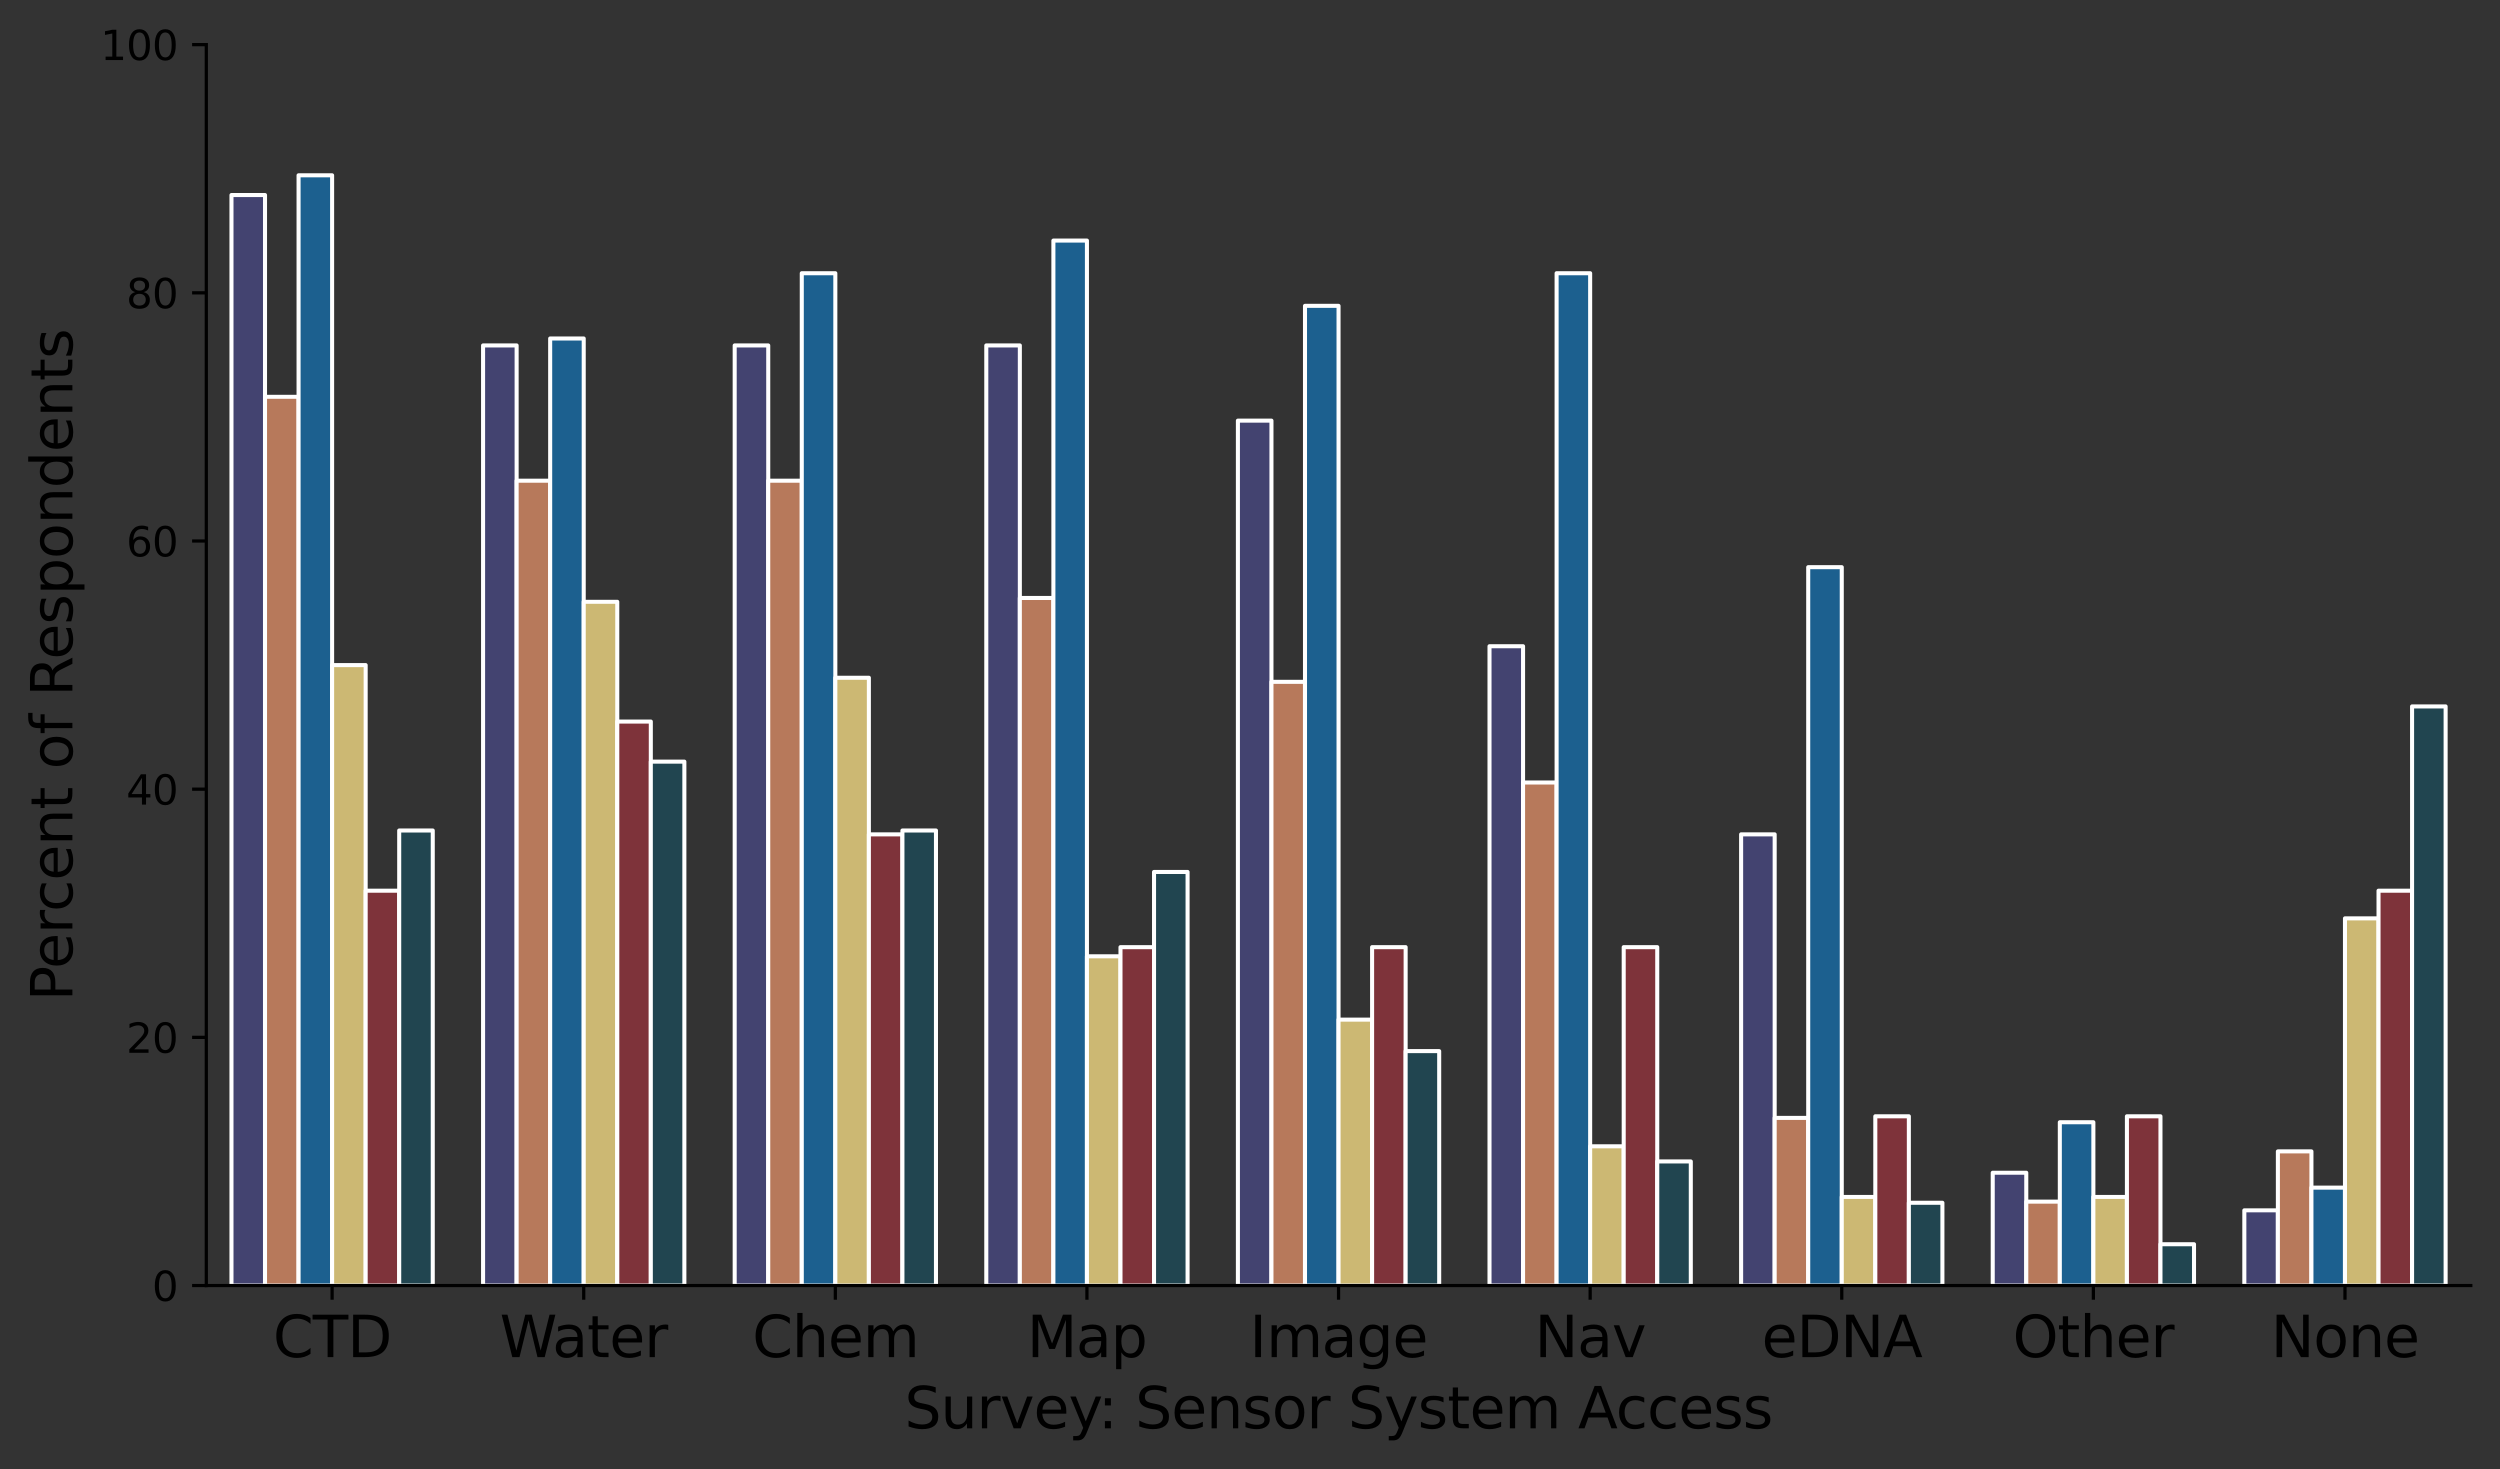 <?xml version="1.0" encoding="utf-8" standalone="no"?>
<!DOCTYPE svg PUBLIC "-//W3C//DTD SVG 1.1//EN"
  "http://www.w3.org/Graphics/SVG/1.1/DTD/svg11.dtd">
<svg xmlns:xlink="http://www.w3.org/1999/xlink" width="616.037pt" height="362.073pt" viewBox="0 0 616.037 362.073" xmlns="http://www.w3.org/2000/svg" version="1.1">
 <rect x="0" y="0" width="616.037" height="362.073" fill="#333333" stroke="none"/>
 <defs>
  <style type="text/css">*{stroke-linejoin: round; stroke-linecap: butt}</style>
 </defs>
 <g id="figure_1">
  <g id="patch_1">
   <path d="M 0 362.073 
L 616.037 362.073 
L 616.037 0 
L 0 0 
L 0 362.073 
z
" style="fill: none"/>
  </g>
  <g id="axes_1">
   <g id="patch_2">
    <path d="M 50.837 316.774 
L 608.837 316.774 
L 608.837 10.999 
L 50.837 10.999 
L 50.837 316.774 
z
" style="fill: none"/>
   </g>
   <g id="patch_3">
    <path d="M 57.037 316.774 
L 65.304 316.774 
L 65.304 48.059 
L 57.037 48.059 
z
" clip-path="url(#p0e0b5341ca)" style="fill: #434370; stroke: #ffffff; stroke-linejoin: miter"/>
   </g>
   <g id="patch_4">
    <path d="M 119.037 316.774 
L 127.304 316.774 
L 127.304 85.119 
L 119.037 85.119 
z
" clip-path="url(#p0e0b5341ca)" style="fill: #434370; stroke: #ffffff; stroke-linejoin: miter"/>
   </g>
   <g id="patch_5">
    <path d="M 181.037 316.774 
L 189.304 316.774 
L 189.304 85.119 
L 181.037 85.119 
z
" clip-path="url(#p0e0b5341ca)" style="fill: #434370; stroke: #ffffff; stroke-linejoin: miter"/>
   </g>
   <g id="patch_6">
    <path d="M 243.037 316.774 
L 251.304 316.774 
L 251.304 85.119 
L 243.037 85.119 
z
" clip-path="url(#p0e0b5341ca)" style="fill: #434370; stroke: #ffffff; stroke-linejoin: miter"/>
   </g>
   <g id="patch_7">
    <path d="M 305.037 316.774 
L 313.304 316.774 
L 313.304 103.649 
L 305.037 103.649 
z
" clip-path="url(#p0e0b5341ca)" style="fill: #434370; stroke: #ffffff; stroke-linejoin: miter"/>
   </g>
   <g id="patch_8">
    <path d="M 367.037 316.774 
L 375.304 316.774 
L 375.304 159.239 
L 367.037 159.239 
z
" clip-path="url(#p0e0b5341ca)" style="fill: #434370; stroke: #ffffff; stroke-linejoin: miter"/>
   </g>
   <g id="patch_9">
    <path d="M 429.037 316.774 
L 437.304 316.774 
L 437.304 205.594 
L 429.037 205.594 
z
" clip-path="url(#p0e0b5341ca)" style="fill: #434370; stroke: #ffffff; stroke-linejoin: miter"/>
   </g>
   <g id="patch_10">
    <path d="M 491.037 316.774 
L 499.304 316.774 
L 499.304 288.979 
L 491.037 288.979 
z
" clip-path="url(#p0e0b5341ca)" style="fill: #434370; stroke: #ffffff; stroke-linejoin: miter"/>
   </g>
   <g id="patch_11">
    <path d="M 553.037 316.774 
L 561.304 316.774 
L 561.304 298.244 
L 553.037 298.244 
z
" clip-path="url(#p0e0b5341ca)" style="fill: #434370; stroke: #ffffff; stroke-linejoin: miter"/>
   </g>
   <g id="patch_12">
    <path d="M 65.304 316.774 
L 73.57 316.774 
L 73.57 97.778 
L 65.304 97.778 
z
" clip-path="url(#p0e0b5341ca)" style="fill: #b7795b; stroke: #ffffff; stroke-linejoin: miter"/>
   </g>
   <g id="patch_13">
    <path d="M 127.304 316.774 
L 135.57 316.774 
L 135.57 118.449 
L 127.304 118.449 
z
" clip-path="url(#p0e0b5341ca)" style="fill: #b7795b; stroke: #ffffff; stroke-linejoin: miter"/>
   </g>
   <g id="patch_14">
    <path d="M 189.304 316.774 
L 197.57 316.774 
L 197.57 118.449 
L 189.304 118.449 
z
" clip-path="url(#p0e0b5341ca)" style="fill: #b7795b; stroke: #ffffff; stroke-linejoin: miter"/>
   </g>
   <g id="patch_15">
    <path d="M 251.304 316.774 
L 259.57 316.774 
L 259.57 147.344 
L 251.304 147.344 
z
" clip-path="url(#p0e0b5341ca)" style="fill: #b7795b; stroke: #ffffff; stroke-linejoin: miter"/>
   </g>
   <g id="patch_16">
    <path d="M 313.304 316.774 
L 321.57 316.774 
L 321.57 168.015 
L 313.304 168.015 
z
" clip-path="url(#p0e0b5341ca)" style="fill: #b7795b; stroke: #ffffff; stroke-linejoin: miter"/>
   </g>
   <g id="patch_17">
    <path d="M 375.304 316.774 
L 383.57 316.774 
L 383.57 192.813 
L 375.304 192.813 
z
" clip-path="url(#p0e0b5341ca)" style="fill: #b7795b; stroke: #ffffff; stroke-linejoin: miter"/>
   </g>
   <g id="patch_18">
    <path d="M 437.304 316.774 
L 445.57 316.774 
L 445.57 275.464 
L 437.304 275.464 
z
" clip-path="url(#p0e0b5341ca)" style="fill: #b7795b; stroke: #ffffff; stroke-linejoin: miter"/>
   </g>
   <g id="patch_19">
    <path d="M 499.304 316.774 
L 507.57 316.774 
L 507.57 296.104 
L 499.304 296.104 
z
" clip-path="url(#p0e0b5341ca)" style="fill: #b7795b; stroke: #ffffff; stroke-linejoin: miter"/>
   </g>
   <g id="patch_20">
    <path d="M 561.304 316.774 
L 569.57 316.774 
L 569.57 283.72 
L 561.304 283.72 
z
" clip-path="url(#p0e0b5341ca)" style="fill: #b7795b; stroke: #ffffff; stroke-linejoin: miter"/>
   </g>
   <g id="patch_21">
    <path d="M 73.57 316.774 
L 81.837 316.774 
L 81.837 43.197 
L 73.57 43.197 
z
" clip-path="url(#p0e0b5341ca)" style="fill: #1c608f; stroke: #ffffff; stroke-linejoin: miter"/>
   </g>
   <g id="patch_22">
    <path d="M 135.57 316.774 
L 143.837 316.774 
L 143.837 83.407 
L 135.57 83.407 
z
" clip-path="url(#p0e0b5341ca)" style="fill: #1c608f; stroke: #ffffff; stroke-linejoin: miter"/>
   </g>
   <g id="patch_23">
    <path d="M 197.57 316.774 
L 205.837 316.774 
L 205.837 67.323 
L 197.57 67.323 
z
" clip-path="url(#p0e0b5341ca)" style="fill: #1c608f; stroke: #ffffff; stroke-linejoin: miter"/>
   </g>
   <g id="patch_24">
    <path d="M 259.57 316.774 
L 267.837 316.774 
L 267.837 59.281 
L 259.57 59.281 
z
" clip-path="url(#p0e0b5341ca)" style="fill: #1c608f; stroke: #ffffff; stroke-linejoin: miter"/>
   </g>
   <g id="patch_25">
    <path d="M 321.57 316.774 
L 329.837 316.774 
L 329.837 75.365 
L 321.57 75.365 
z
" clip-path="url(#p0e0b5341ca)" style="fill: #1c608f; stroke: #ffffff; stroke-linejoin: miter"/>
   </g>
   <g id="patch_26">
    <path d="M 383.57 316.774 
L 391.837 316.774 
L 391.837 67.323 
L 383.57 67.323 
z
" clip-path="url(#p0e0b5341ca)" style="fill: #1c608f; stroke: #ffffff; stroke-linejoin: miter"/>
   </g>
   <g id="patch_27">
    <path d="M 445.57 316.774 
L 453.837 316.774 
L 453.837 139.761 
L 445.57 139.761 
z
" clip-path="url(#p0e0b5341ca)" style="fill: #1c608f; stroke: #ffffff; stroke-linejoin: miter"/>
   </g>
   <g id="patch_28">
    <path d="M 507.57 316.774 
L 515.837 316.774 
L 515.837 276.534 
L 507.57 276.534 
z
" clip-path="url(#p0e0b5341ca)" style="fill: #1c608f; stroke: #ffffff; stroke-linejoin: miter"/>
   </g>
   <g id="patch_29">
    <path d="M 569.57 316.774 
L 577.837 316.774 
L 577.837 292.649 
L 569.57 292.649 
z
" clip-path="url(#p0e0b5341ca)" style="fill: #1c608f; stroke: #ffffff; stroke-linejoin: miter"/>
   </g>
   <g id="patch_30">
    <path d="M 81.837 316.774 
L 90.104 316.774 
L 90.104 163.887 
L 81.837 163.887 
z
" clip-path="url(#p0e0b5341ca)" style="fill: #ccb873; stroke: #ffffff; stroke-linejoin: miter"/>
   </g>
   <g id="patch_31">
    <path d="M 143.837 316.774 
L 152.104 316.774 
L 152.104 148.292 
L 143.837 148.292 
z
" clip-path="url(#p0e0b5341ca)" style="fill: #ccb873; stroke: #ffffff; stroke-linejoin: miter"/>
   </g>
   <g id="patch_32">
    <path d="M 205.837 316.774 
L 214.104 316.774 
L 214.104 167.006 
L 205.837 167.006 
z
" clip-path="url(#p0e0b5341ca)" style="fill: #ccb873; stroke: #ffffff; stroke-linejoin: miter"/>
   </g>
   <g id="patch_33">
    <path d="M 267.837 316.774 
L 276.104 316.774 
L 276.104 235.652 
L 267.837 235.652 
z
" clip-path="url(#p0e0b5341ca)" style="fill: #ccb873; stroke: #ffffff; stroke-linejoin: miter"/>
   </g>
   <g id="patch_34">
    <path d="M 329.837 316.774 
L 338.104 316.774 
L 338.104 251.247 
L 329.837 251.247 
z
" clip-path="url(#p0e0b5341ca)" style="fill: #ccb873; stroke: #ffffff; stroke-linejoin: miter"/>
   </g>
   <g id="patch_35">
    <path d="M 391.837 316.774 
L 400.104 316.774 
L 400.104 282.466 
L 391.837 282.466 
z
" clip-path="url(#p0e0b5341ca)" style="fill: #ccb873; stroke: #ffffff; stroke-linejoin: miter"/>
   </g>
   <g id="patch_36">
    <path d="M 453.837 316.774 
L 462.104 316.774 
L 462.104 294.942 
L 453.837 294.942 
z
" clip-path="url(#p0e0b5341ca)" style="fill: #ccb873; stroke: #ffffff; stroke-linejoin: miter"/>
   </g>
   <g id="patch_37">
    <path d="M 515.837 316.774 
L 524.104 316.774 
L 524.104 294.942 
L 515.837 294.942 
z
" clip-path="url(#p0e0b5341ca)" style="fill: #ccb873; stroke: #ffffff; stroke-linejoin: miter"/>
   </g>
   <g id="patch_38">
    <path d="M 577.837 316.774 
L 586.104 316.774 
L 586.104 226.295 
L 577.837 226.295 
z
" clip-path="url(#p0e0b5341ca)" style="fill: #ccb873; stroke: #ffffff; stroke-linejoin: miter"/>
   </g>
   <g id="patch_39">
    <path d="M 90.104 316.774 
L 98.37 316.774 
L 98.37 219.477 
L 90.104 219.477 
z
" clip-path="url(#p0e0b5341ca)" style="fill: #7e333a; stroke: #ffffff; stroke-linejoin: miter"/>
   </g>
   <g id="patch_40">
    <path d="M 152.104 316.774 
L 160.37 316.774 
L 160.37 177.799 
L 152.104 177.799 
z
" clip-path="url(#p0e0b5341ca)" style="fill: #7e333a; stroke: #ffffff; stroke-linejoin: miter"/>
   </g>
   <g id="patch_41">
    <path d="M 214.104 316.774 
L 222.37 316.774 
L 222.37 205.594 
L 214.104 205.594 
z
" clip-path="url(#p0e0b5341ca)" style="fill: #7e333a; stroke: #ffffff; stroke-linejoin: miter"/>
   </g>
   <g id="patch_42">
    <path d="M 276.104 316.774 
L 284.37 316.774 
L 284.37 233.389 
L 276.104 233.389 
z
" clip-path="url(#p0e0b5341ca)" style="fill: #7e333a; stroke: #ffffff; stroke-linejoin: miter"/>
   </g>
   <g id="patch_43">
    <path d="M 338.104 316.774 
L 346.37 316.774 
L 346.37 233.389 
L 338.104 233.389 
z
" clip-path="url(#p0e0b5341ca)" style="fill: #7e333a; stroke: #ffffff; stroke-linejoin: miter"/>
   </g>
   <g id="patch_44">
    <path d="M 400.104 316.774 
L 408.37 316.774 
L 408.37 233.389 
L 400.104 233.389 
z
" clip-path="url(#p0e0b5341ca)" style="fill: #7e333a; stroke: #ffffff; stroke-linejoin: miter"/>
   </g>
   <g id="patch_45">
    <path d="M 462.104 316.774 
L 470.37 316.774 
L 470.37 275.067 
L 462.104 275.067 
z
" clip-path="url(#p0e0b5341ca)" style="fill: #7e333a; stroke: #ffffff; stroke-linejoin: miter"/>
   </g>
   <g id="patch_46">
    <path d="M 524.104 316.774 
L 532.37 316.774 
L 532.37 275.067 
L 524.104 275.067 
z
" clip-path="url(#p0e0b5341ca)" style="fill: #7e333a; stroke: #ffffff; stroke-linejoin: miter"/>
   </g>
   <g id="patch_47">
    <path d="M 586.104 316.774 
L 594.37 316.774 
L 594.37 219.477 
L 586.104 219.477 
z
" clip-path="url(#p0e0b5341ca)" style="fill: #7e333a; stroke: #ffffff; stroke-linejoin: miter"/>
   </g>
   <g id="patch_48">
    <path d="M 98.37 316.774 
L 106.637 316.774 
L 106.637 204.647 
L 98.37 204.647 
z
" clip-path="url(#p0e0b5341ca)" style="fill: #214550; stroke: #ffffff; stroke-linejoin: miter"/>
   </g>
   <g id="patch_49">
    <path d="M 160.37 316.774 
L 168.637 316.774 
L 168.637 187.676 
L 160.37 187.676 
z
" clip-path="url(#p0e0b5341ca)" style="fill: #214550; stroke: #ffffff; stroke-linejoin: miter"/>
   </g>
   <g id="patch_50">
    <path d="M 222.37 316.774 
L 230.637 316.774 
L 230.637 204.647 
L 222.37 204.647 
z
" clip-path="url(#p0e0b5341ca)" style="fill: #214550; stroke: #ffffff; stroke-linejoin: miter"/>
   </g>
   <g id="patch_51">
    <path d="M 284.37 316.774 
L 292.637 316.774 
L 292.637 214.859 
L 284.37 214.859 
z
" clip-path="url(#p0e0b5341ca)" style="fill: #214550; stroke: #ffffff; stroke-linejoin: miter"/>
   </g>
   <g id="patch_52">
    <path d="M 346.37 316.774 
L 354.637 316.774 
L 354.637 259.013 
L 346.37 259.013 
z
" clip-path="url(#p0e0b5341ca)" style="fill: #214550; stroke: #ffffff; stroke-linejoin: miter"/>
   </g>
   <g id="patch_53">
    <path d="M 408.37 316.774 
L 416.637 316.774 
L 416.637 286.197 
L 408.37 286.197 
z
" clip-path="url(#p0e0b5341ca)" style="fill: #214550; stroke: #ffffff; stroke-linejoin: miter"/>
   </g>
   <g id="patch_54">
    <path d="M 470.37 316.774 
L 478.637 316.774 
L 478.637 296.379 
L 470.37 296.379 
z
" clip-path="url(#p0e0b5341ca)" style="fill: #214550; stroke: #ffffff; stroke-linejoin: miter"/>
   </g>
   <g id="patch_55">
    <path d="M 532.37 316.774 
L 540.637 316.774 
L 540.637 306.592 
L 532.37 306.592 
z
" clip-path="url(#p0e0b5341ca)" style="fill: #214550; stroke: #ffffff; stroke-linejoin: miter"/>
   </g>
   <g id="patch_56">
    <path d="M 594.37 316.774 
L 602.637 316.774 
L 602.637 174.069 
L 594.37 174.069 
z
" clip-path="url(#p0e0b5341ca)" style="fill: #214550; stroke: #ffffff; stroke-linejoin: miter"/>
   </g>
   <g id="matplotlib.axis_1">
    <g id="xtick_1">
     <g id="line2d_1">
      <defs>
       <path id="m9e06e0d2c4" d="M 0 0 
L 0 3.5 
" style="stroke: #000000; stroke-width: 0.8"/>
      </defs>
      <g>
       <use xlink:href="#m9e06e0d2c4" x="81.837" y="316.774" style="stroke: #000000; stroke-width: 0.8"/>
      </g>
     </g>
     <g id="text_1">
      <!-- CTD -->
      <g transform="translate(67.283 334.412)scale(0.14 -0.14)">
       <defs>
        <path id="DejaVuSans-43" d="M 4122 4306 
L 4122 3641 
Q 3803 3938 3442 4084 
Q 3081 4231 2675 4231 
Q 1875 4231 1450 3742 
Q 1025 3253 1025 2328 
Q 1025 1406 1450 917 
Q 1875 428 2675 428 
Q 3081 428 3442 575 
Q 3803 722 4122 1019 
L 4122 359 
Q 3791 134 3420 21 
Q 3050 -91 2638 -91 
Q 1578 -91 968 557 
Q 359 1206 359 2328 
Q 359 3453 968 4101 
Q 1578 4750 2638 4750 
Q 3056 4750 3426 4639 
Q 3797 4528 4122 4306 
z
" transform="scale(0.016)"/>
        <path id="DejaVuSans-54" d="M -19 4666 
L 3928 4666 
L 3928 4134 
L 2272 4134 
L 2272 0 
L 1638 0 
L 1638 4134 
L -19 4134 
L -19 4666 
z
" transform="scale(0.016)"/>
        <path id="DejaVuSans-44" d="M 1259 4147 
L 1259 519 
L 2022 519 
Q 2988 519 3436 956 
Q 3884 1394 3884 2338 
Q 3884 3275 3436 3711 
Q 2988 4147 2022 4147 
L 1259 4147 
z
M 628 4666 
L 1925 4666 
Q 3281 4666 3915 4102 
Q 4550 3538 4550 2338 
Q 4550 1131 3912 565 
Q 3275 0 1925 0 
L 628 0 
L 628 4666 
z
" transform="scale(0.016)"/>
       </defs>
       <use xlink:href="#DejaVuSans-43"/>
       <use xlink:href="#DejaVuSans-54" x="69.824"/>
       <use xlink:href="#DejaVuSans-44" x="130.908"/>
      </g>
     </g>
    </g>
    <g id="xtick_2">
     <g id="line2d_2">
      <g>
       <use xlink:href="#m9e06e0d2c4" x="143.837" y="316.774" style="stroke: #000000; stroke-width: 0.8"/>
      </g>
     </g>
     <g id="text_2">
      <!-- Water -->
      <g transform="translate(123.143 334.412)scale(0.14 -0.14)">
       <defs>
        <path id="DejaVuSans-57" d="M 213 4666 
L 850 4666 
L 1831 722 
L 2809 4666 
L 3519 4666 
L 4500 722 
L 5478 4666 
L 6119 4666 
L 4947 0 
L 4153 0 
L 3169 4050 
L 2175 0 
L 1381 0 
L 213 4666 
z
" transform="scale(0.016)"/>
        <path id="DejaVuSans-61" d="M 2194 1759 
Q 1497 1759 1228 1600 
Q 959 1441 959 1056 
Q 959 750 1161 570 
Q 1363 391 1709 391 
Q 2188 391 2477 730 
Q 2766 1069 2766 1631 
L 2766 1759 
L 2194 1759 
z
M 3341 1997 
L 3341 0 
L 2766 0 
L 2766 531 
Q 2569 213 2275 61 
Q 1981 -91 1556 -91 
Q 1019 -91 701 211 
Q 384 513 384 1019 
Q 384 1609 779 1909 
Q 1175 2209 1959 2209 
L 2766 2209 
L 2766 2266 
Q 2766 2663 2505 2880 
Q 2244 3097 1772 3097 
Q 1472 3097 1187 3025 
Q 903 2953 641 2809 
L 641 3341 
Q 956 3463 1253 3523 
Q 1550 3584 1831 3584 
Q 2591 3584 2966 3190 
Q 3341 2797 3341 1997 
z
" transform="scale(0.016)"/>
        <path id="DejaVuSans-74" d="M 1172 4494 
L 1172 3500 
L 2356 3500 
L 2356 3053 
L 1172 3053 
L 1172 1153 
Q 1172 725 1289 603 
Q 1406 481 1766 481 
L 2356 481 
L 2356 0 
L 1766 0 
Q 1100 0 847 248 
Q 594 497 594 1153 
L 594 3053 
L 172 3053 
L 172 3500 
L 594 3500 
L 594 4494 
L 1172 4494 
z
" transform="scale(0.016)"/>
        <path id="DejaVuSans-65" d="M 3597 1894 
L 3597 1613 
L 953 1613 
Q 991 1019 1311 708 
Q 1631 397 2203 397 
Q 2534 397 2845 478 
Q 3156 559 3463 722 
L 3463 178 
Q 3153 47 2828 -22 
Q 2503 -91 2169 -91 
Q 1331 -91 842 396 
Q 353 884 353 1716 
Q 353 2575 817 3079 
Q 1281 3584 2069 3584 
Q 2775 3584 3186 3129 
Q 3597 2675 3597 1894 
z
M 3022 2063 
Q 3016 2534 2758 2815 
Q 2500 3097 2075 3097 
Q 1594 3097 1305 2825 
Q 1016 2553 972 2059 
L 3022 2063 
z
" transform="scale(0.016)"/>
        <path id="DejaVuSans-72" d="M 2631 2963 
Q 2534 3019 2420 3045 
Q 2306 3072 2169 3072 
Q 1681 3072 1420 2755 
Q 1159 2438 1159 1844 
L 1159 0 
L 581 0 
L 581 3500 
L 1159 3500 
L 1159 2956 
Q 1341 3275 1631 3429 
Q 1922 3584 2338 3584 
Q 2397 3584 2469 3576 
Q 2541 3569 2628 3553 
L 2631 2963 
z
" transform="scale(0.016)"/>
       </defs>
       <use xlink:href="#DejaVuSans-57"/>
       <use xlink:href="#DejaVuSans-61" x="92.502"/>
       <use xlink:href="#DejaVuSans-74" x="153.781"/>
       <use xlink:href="#DejaVuSans-65" x="192.99"/>
       <use xlink:href="#DejaVuSans-72" x="254.514"/>
      </g>
     </g>
    </g>
    <g id="xtick_3">
     <g id="line2d_3">
      <g>
       <use xlink:href="#m9e06e0d2c4" x="205.837" y="316.774" style="stroke: #000000; stroke-width: 0.8"/>
      </g>
     </g>
     <g id="text_3">
      <!-- Chem -->
      <g transform="translate(185.387 334.412)scale(0.14 -0.14)">
       <defs>
        <path id="DejaVuSans-68" d="M 3513 2113 
L 3513 0 
L 2938 0 
L 2938 2094 
Q 2938 2591 2744 2837 
Q 2550 3084 2163 3084 
Q 1697 3084 1428 2787 
Q 1159 2491 1159 1978 
L 1159 0 
L 581 0 
L 581 4863 
L 1159 4863 
L 1159 2956 
Q 1366 3272 1645 3428 
Q 1925 3584 2291 3584 
Q 2894 3584 3203 3211 
Q 3513 2838 3513 2113 
z
" transform="scale(0.016)"/>
        <path id="DejaVuSans-6d" d="M 3328 2828 
Q 3544 3216 3844 3400 
Q 4144 3584 4550 3584 
Q 5097 3584 5394 3201 
Q 5691 2819 5691 2113 
L 5691 0 
L 5113 0 
L 5113 2094 
Q 5113 2597 4934 2840 
Q 4756 3084 4391 3084 
Q 3944 3084 3684 2787 
Q 3425 2491 3425 1978 
L 3425 0 
L 2847 0 
L 2847 2094 
Q 2847 2600 2669 2842 
Q 2491 3084 2119 3084 
Q 1678 3084 1418 2786 
Q 1159 2488 1159 1978 
L 1159 0 
L 581 0 
L 581 3500 
L 1159 3500 
L 1159 2956 
Q 1356 3278 1631 3431 
Q 1906 3584 2284 3584 
Q 2666 3584 2933 3390 
Q 3200 3197 3328 2828 
z
" transform="scale(0.016)"/>
       </defs>
       <use xlink:href="#DejaVuSans-43"/>
       <use xlink:href="#DejaVuSans-68" x="69.824"/>
       <use xlink:href="#DejaVuSans-65" x="133.203"/>
       <use xlink:href="#DejaVuSans-6d" x="194.727"/>
      </g>
     </g>
    </g>
    <g id="xtick_4">
     <g id="line2d_4">
      <g>
       <use xlink:href="#m9e06e0d2c4" x="267.837" y="316.774" style="stroke: #000000; stroke-width: 0.8"/>
      </g>
     </g>
     <g id="text_4">
      <!-- Map -->
      <g transform="translate(253.064 334.412)scale(0.14 -0.14)">
       <defs>
        <path id="DejaVuSans-4d" d="M 628 4666 
L 1569 4666 
L 2759 1491 
L 3956 4666 
L 4897 4666 
L 4897 0 
L 4281 0 
L 4281 4097 
L 3078 897 
L 2444 897 
L 1241 4097 
L 1241 0 
L 628 0 
L 628 4666 
z
" transform="scale(0.016)"/>
        <path id="DejaVuSans-70" d="M 1159 525 
L 1159 -1331 
L 581 -1331 
L 581 3500 
L 1159 3500 
L 1159 2969 
Q 1341 3281 1617 3432 
Q 1894 3584 2278 3584 
Q 2916 3584 3314 3078 
Q 3713 2572 3713 1747 
Q 3713 922 3314 415 
Q 2916 -91 2278 -91 
Q 1894 -91 1617 61 
Q 1341 213 1159 525 
z
M 3116 1747 
Q 3116 2381 2855 2742 
Q 2594 3103 2138 3103 
Q 1681 3103 1420 2742 
Q 1159 2381 1159 1747 
Q 1159 1113 1420 752 
Q 1681 391 2138 391 
Q 2594 391 2855 752 
Q 3116 1113 3116 1747 
z
" transform="scale(0.016)"/>
       </defs>
       <use xlink:href="#DejaVuSans-4d"/>
       <use xlink:href="#DejaVuSans-61" x="86.279"/>
       <use xlink:href="#DejaVuSans-70" x="147.559"/>
      </g>
     </g>
    </g>
    <g id="xtick_5">
     <g id="line2d_5">
      <g>
       <use xlink:href="#m9e06e0d2c4" x="329.837" y="316.774" style="stroke: #000000; stroke-width: 0.8"/>
      </g>
     </g>
     <g id="text_5">
      <!-- Image -->
      <g transform="translate(307.913 334.412)scale(0.14 -0.14)">
       <defs>
        <path id="DejaVuSans-49" d="M 628 4666 
L 1259 4666 
L 1259 0 
L 628 0 
L 628 4666 
z
" transform="scale(0.016)"/>
        <path id="DejaVuSans-67" d="M 2906 1791 
Q 2906 2416 2648 2759 
Q 2391 3103 1925 3103 
Q 1463 3103 1205 2759 
Q 947 2416 947 1791 
Q 947 1169 1205 825 
Q 1463 481 1925 481 
Q 2391 481 2648 825 
Q 2906 1169 2906 1791 
z
M 3481 434 
Q 3481 -459 3084 -895 
Q 2688 -1331 1869 -1331 
Q 1566 -1331 1297 -1286 
Q 1028 -1241 775 -1147 
L 775 -588 
Q 1028 -725 1275 -790 
Q 1522 -856 1778 -856 
Q 2344 -856 2625 -561 
Q 2906 -266 2906 331 
L 2906 616 
Q 2728 306 2450 153 
Q 2172 0 1784 0 
Q 1141 0 747 490 
Q 353 981 353 1791 
Q 353 2603 747 3093 
Q 1141 3584 1784 3584 
Q 2172 3584 2450 3431 
Q 2728 3278 2906 2969 
L 2906 3500 
L 3481 3500 
L 3481 434 
z
" transform="scale(0.016)"/>
       </defs>
       <use xlink:href="#DejaVuSans-49"/>
       <use xlink:href="#DejaVuSans-6d" x="29.492"/>
       <use xlink:href="#DejaVuSans-61" x="126.904"/>
       <use xlink:href="#DejaVuSans-67" x="188.184"/>
       <use xlink:href="#DejaVuSans-65" x="251.66"/>
      </g>
     </g>
    </g>
    <g id="xtick_6">
     <g id="line2d_6">
      <g>
       <use xlink:href="#m9e06e0d2c4" x="391.837" y="316.774" style="stroke: #000000; stroke-width: 0.8"/>
      </g>
     </g>
     <g id="text_6">
      <!-- Nav -->
      <g transform="translate(378.167 334.412)scale(0.14 -0.14)">
       <defs>
        <path id="DejaVuSans-4e" d="M 628 4666 
L 1478 4666 
L 3547 763 
L 3547 4666 
L 4159 4666 
L 4159 0 
L 3309 0 
L 1241 3903 
L 1241 0 
L 628 0 
L 628 4666 
z
" transform="scale(0.016)"/>
        <path id="DejaVuSans-76" d="M 191 3500 
L 800 3500 
L 1894 563 
L 2988 3500 
L 3597 3500 
L 2284 0 
L 1503 0 
L 191 3500 
z
" transform="scale(0.016)"/>
       </defs>
       <use xlink:href="#DejaVuSans-4e"/>
       <use xlink:href="#DejaVuSans-61" x="74.805"/>
       <use xlink:href="#DejaVuSans-76" x="136.084"/>
      </g>
     </g>
    </g>
    <g id="xtick_7">
     <g id="line2d_7">
      <g>
       <use xlink:href="#m9e06e0d2c4" x="453.837" y="316.774" style="stroke: #000000; stroke-width: 0.8"/>
      </g>
     </g>
     <g id="text_7">
      <!-- eDNA -->
      <g transform="translate(434.114 334.412)scale(0.14 -0.14)">
       <defs>
        <path id="DejaVuSans-41" d="M 2188 4044 
L 1331 1722 
L 3047 1722 
L 2188 4044 
z
M 1831 4666 
L 2547 4666 
L 4325 0 
L 3669 0 
L 3244 1197 
L 1141 1197 
L 716 0 
L 50 0 
L 1831 4666 
z
" transform="scale(0.016)"/>
       </defs>
       <use xlink:href="#DejaVuSans-65"/>
       <use xlink:href="#DejaVuSans-44" x="61.523"/>
       <use xlink:href="#DejaVuSans-4e" x="138.525"/>
       <use xlink:href="#DejaVuSans-41" x="213.33"/>
      </g>
     </g>
    </g>
    <g id="xtick_8">
     <g id="line2d_8">
      <g>
       <use xlink:href="#m9e06e0d2c4" x="515.837" y="316.774" style="stroke: #000000; stroke-width: 0.8"/>
      </g>
     </g>
     <g id="text_8">
      <!-- Other -->
      <g transform="translate(495.961 334.412)scale(0.14 -0.14)">
       <defs>
        <path id="DejaVuSans-4f" d="M 2522 4238 
Q 1834 4238 1429 3725 
Q 1025 3213 1025 2328 
Q 1025 1447 1429 934 
Q 1834 422 2522 422 
Q 3209 422 3611 934 
Q 4013 1447 4013 2328 
Q 4013 3213 3611 3725 
Q 3209 4238 2522 4238 
z
M 2522 4750 
Q 3503 4750 4090 4092 
Q 4678 3434 4678 2328 
Q 4678 1225 4090 567 
Q 3503 -91 2522 -91 
Q 1538 -91 948 565 
Q 359 1222 359 2328 
Q 359 3434 948 4092 
Q 1538 4750 2522 4750 
z
" transform="scale(0.016)"/>
       </defs>
       <use xlink:href="#DejaVuSans-4f"/>
       <use xlink:href="#DejaVuSans-74" x="78.711"/>
       <use xlink:href="#DejaVuSans-68" x="117.92"/>
       <use xlink:href="#DejaVuSans-65" x="181.299"/>
       <use xlink:href="#DejaVuSans-72" x="242.822"/>
      </g>
     </g>
    </g>
    <g id="xtick_9">
     <g id="line2d_9">
      <g>
       <use xlink:href="#m9e06e0d2c4" x="577.837" y="316.774" style="stroke: #000000; stroke-width: 0.8"/>
      </g>
     </g>
     <g id="text_9">
      <!-- None -->
      <g transform="translate(559.573 334.412)scale(0.14 -0.14)">
       <defs>
        <path id="DejaVuSans-6f" d="M 1959 3097 
Q 1497 3097 1228 2736 
Q 959 2375 959 1747 
Q 959 1119 1226 758 
Q 1494 397 1959 397 
Q 2419 397 2687 759 
Q 2956 1122 2956 1747 
Q 2956 2369 2687 2733 
Q 2419 3097 1959 3097 
z
M 1959 3584 
Q 2709 3584 3137 3096 
Q 3566 2609 3566 1747 
Q 3566 888 3137 398 
Q 2709 -91 1959 -91 
Q 1206 -91 779 398 
Q 353 888 353 1747 
Q 353 2609 779 3096 
Q 1206 3584 1959 3584 
z
" transform="scale(0.016)"/>
        <path id="DejaVuSans-6e" d="M 3513 2113 
L 3513 0 
L 2938 0 
L 2938 2094 
Q 2938 2591 2744 2837 
Q 2550 3084 2163 3084 
Q 1697 3084 1428 2787 
Q 1159 2491 1159 1978 
L 1159 0 
L 581 0 
L 581 3500 
L 1159 3500 
L 1159 2956 
Q 1366 3272 1645 3428 
Q 1925 3584 2291 3584 
Q 2894 3584 3203 3211 
Q 3513 2838 3513 2113 
z
" transform="scale(0.016)"/>
       </defs>
       <use xlink:href="#DejaVuSans-4e"/>
       <use xlink:href="#DejaVuSans-6f" x="74.805"/>
       <use xlink:href="#DejaVuSans-6e" x="135.986"/>
       <use xlink:href="#DejaVuSans-65" x="199.365"/>
      </g>
     </g>
    </g>
    <g id="text_10">
     <!-- Survey: Sensor System Access -->
     <g transform="translate(222.899 351.961)scale(0.14 -0.14)">
      <defs>
       <path id="DejaVuSans-53" d="M 3425 4513 
L 3425 3897 
Q 3066 4069 2747 4153 
Q 2428 4238 2131 4238 
Q 1616 4238 1336 4038 
Q 1056 3838 1056 3469 
Q 1056 3159 1242 3001 
Q 1428 2844 1947 2747 
L 2328 2669 
Q 3034 2534 3370 2195 
Q 3706 1856 3706 1288 
Q 3706 609 3251 259 
Q 2797 -91 1919 -91 
Q 1588 -91 1214 -16 
Q 841 59 441 206 
L 441 856 
Q 825 641 1194 531 
Q 1563 422 1919 422 
Q 2459 422 2753 634 
Q 3047 847 3047 1241 
Q 3047 1584 2836 1778 
Q 2625 1972 2144 2069 
L 1759 2144 
Q 1053 2284 737 2584 
Q 422 2884 422 3419 
Q 422 4038 858 4394 
Q 1294 4750 2059 4750 
Q 2388 4750 2728 4690 
Q 3069 4631 3425 4513 
z
" transform="scale(0.016)"/>
       <path id="DejaVuSans-75" d="M 544 1381 
L 544 3500 
L 1119 3500 
L 1119 1403 
Q 1119 906 1312 657 
Q 1506 409 1894 409 
Q 2359 409 2629 706 
Q 2900 1003 2900 1516 
L 2900 3500 
L 3475 3500 
L 3475 0 
L 2900 0 
L 2900 538 
Q 2691 219 2414 64 
Q 2138 -91 1772 -91 
Q 1169 -91 856 284 
Q 544 659 544 1381 
z
M 1991 3584 
L 1991 3584 
z
" transform="scale(0.016)"/>
       <path id="DejaVuSans-79" d="M 2059 -325 
Q 1816 -950 1584 -1140 
Q 1353 -1331 966 -1331 
L 506 -1331 
L 506 -850 
L 844 -850 
Q 1081 -850 1212 -737 
Q 1344 -625 1503 -206 
L 1606 56 
L 191 3500 
L 800 3500 
L 1894 763 
L 2988 3500 
L 3597 3500 
L 2059 -325 
z
" transform="scale(0.016)"/>
       <path id="DejaVuSans-3a" d="M 750 794 
L 1409 794 
L 1409 0 
L 750 0 
L 750 794 
z
M 750 3309 
L 1409 3309 
L 1409 2516 
L 750 2516 
L 750 3309 
z
" transform="scale(0.016)"/>
       <path id="DejaVuSans-20" transform="scale(0.016)"/>
       <path id="DejaVuSans-73" d="M 2834 3397 
L 2834 2853 
Q 2591 2978 2328 3040 
Q 2066 3103 1784 3103 
Q 1356 3103 1142 2972 
Q 928 2841 928 2578 
Q 928 2378 1081 2264 
Q 1234 2150 1697 2047 
L 1894 2003 
Q 2506 1872 2764 1633 
Q 3022 1394 3022 966 
Q 3022 478 2636 193 
Q 2250 -91 1575 -91 
Q 1294 -91 989 -36 
Q 684 19 347 128 
L 347 722 
Q 666 556 975 473 
Q 1284 391 1588 391 
Q 1994 391 2212 530 
Q 2431 669 2431 922 
Q 2431 1156 2273 1281 
Q 2116 1406 1581 1522 
L 1381 1569 
Q 847 1681 609 1914 
Q 372 2147 372 2553 
Q 372 3047 722 3315 
Q 1072 3584 1716 3584 
Q 2034 3584 2315 3537 
Q 2597 3491 2834 3397 
z
" transform="scale(0.016)"/>
       <path id="DejaVuSans-63" d="M 3122 3366 
L 3122 2828 
Q 2878 2963 2633 3030 
Q 2388 3097 2138 3097 
Q 1578 3097 1268 2742 
Q 959 2388 959 1747 
Q 959 1106 1268 751 
Q 1578 397 2138 397 
Q 2388 397 2633 464 
Q 2878 531 3122 666 
L 3122 134 
Q 2881 22 2623 -34 
Q 2366 -91 2075 -91 
Q 1284 -91 818 406 
Q 353 903 353 1747 
Q 353 2603 823 3093 
Q 1294 3584 2113 3584 
Q 2378 3584 2631 3529 
Q 2884 3475 3122 3366 
z
" transform="scale(0.016)"/>
      </defs>
      <use xlink:href="#DejaVuSans-53"/>
      <use xlink:href="#DejaVuSans-75" x="63.477"/>
      <use xlink:href="#DejaVuSans-72" x="126.855"/>
      <use xlink:href="#DejaVuSans-76" x="167.969"/>
      <use xlink:href="#DejaVuSans-65" x="227.148"/>
      <use xlink:href="#DejaVuSans-79" x="288.672"/>
      <use xlink:href="#DejaVuSans-3a" x="340.602"/>
      <use xlink:href="#DejaVuSans-20" x="374.293"/>
      <use xlink:href="#DejaVuSans-53" x="406.08"/>
      <use xlink:href="#DejaVuSans-65" x="469.557"/>
      <use xlink:href="#DejaVuSans-6e" x="531.08"/>
      <use xlink:href="#DejaVuSans-73" x="594.459"/>
      <use xlink:href="#DejaVuSans-6f" x="646.559"/>
      <use xlink:href="#DejaVuSans-72" x="707.74"/>
      <use xlink:href="#DejaVuSans-20" x="748.854"/>
      <use xlink:href="#DejaVuSans-53" x="780.641"/>
      <use xlink:href="#DejaVuSans-79" x="844.117"/>
      <use xlink:href="#DejaVuSans-73" x="903.297"/>
      <use xlink:href="#DejaVuSans-74" x="955.396"/>
      <use xlink:href="#DejaVuSans-65" x="994.605"/>
      <use xlink:href="#DejaVuSans-6d" x="1056.129"/>
      <use xlink:href="#DejaVuSans-20" x="1153.541"/>
      <use xlink:href="#DejaVuSans-41" x="1185.328"/>
      <use xlink:href="#DejaVuSans-63" x="1251.986"/>
      <use xlink:href="#DejaVuSans-63" x="1306.967"/>
      <use xlink:href="#DejaVuSans-65" x="1361.947"/>
      <use xlink:href="#DejaVuSans-73" x="1423.471"/>
      <use xlink:href="#DejaVuSans-73" x="1475.57"/>
     </g>
    </g>
   </g>
   <g id="matplotlib.axis_2">
    <g id="ytick_1">
     <g id="line2d_10">
      <defs>
       <path id="m53e16ecc39" d="M 0 0 
L -3.5 0 
" style="stroke: #000000; stroke-width: 0.8"/>
      </defs>
      <g>
       <use xlink:href="#m53e16ecc39" x="50.837" y="316.774" style="stroke: #000000; stroke-width: 0.8"/>
      </g>
     </g>
     <g id="text_11">
      <!-- 0 -->
      <g transform="translate(37.474 320.573)scale(0.1 -0.1)">
       <defs>
        <path id="DejaVuSans-30" d="M 2034 4250 
Q 1547 4250 1301 3770 
Q 1056 3291 1056 2328 
Q 1056 1369 1301 889 
Q 1547 409 2034 409 
Q 2525 409 2770 889 
Q 3016 1369 3016 2328 
Q 3016 3291 2770 3770 
Q 2525 4250 2034 4250 
z
M 2034 4750 
Q 2819 4750 3233 4129 
Q 3647 3509 3647 2328 
Q 3647 1150 3233 529 
Q 2819 -91 2034 -91 
Q 1250 -91 836 529 
Q 422 1150 422 2328 
Q 422 3509 836 4129 
Q 1250 4750 2034 4750 
z
" transform="scale(0.016)"/>
       </defs>
       <use xlink:href="#DejaVuSans-30"/>
      </g>
     </g>
    </g>
    <g id="ytick_2">
     <g id="line2d_11">
      <g>
       <use xlink:href="#m53e16ecc39" x="50.837" y="255.619" style="stroke: #000000; stroke-width: 0.8"/>
      </g>
     </g>
     <g id="text_12">
      <!-- 20 -->
      <g transform="translate(31.112 259.418)scale(0.1 -0.1)">
       <defs>
        <path id="DejaVuSans-32" d="M 1228 531 
L 3431 531 
L 3431 0 
L 469 0 
L 469 531 
Q 828 903 1448 1529 
Q 2069 2156 2228 2338 
Q 2531 2678 2651 2914 
Q 2772 3150 2772 3378 
Q 2772 3750 2511 3984 
Q 2250 4219 1831 4219 
Q 1534 4219 1204 4116 
Q 875 4013 500 3803 
L 500 4441 
Q 881 4594 1212 4672 
Q 1544 4750 1819 4750 
Q 2544 4750 2975 4387 
Q 3406 4025 3406 3419 
Q 3406 3131 3298 2873 
Q 3191 2616 2906 2266 
Q 2828 2175 2409 1742 
Q 1991 1309 1228 531 
z
" transform="scale(0.016)"/>
       </defs>
       <use xlink:href="#DejaVuSans-32"/>
       <use xlink:href="#DejaVuSans-30" x="63.623"/>
      </g>
     </g>
    </g>
    <g id="ytick_3">
     <g id="line2d_12">
      <g>
       <use xlink:href="#m53e16ecc39" x="50.837" y="194.464" style="stroke: #000000; stroke-width: 0.8"/>
      </g>
     </g>
     <g id="text_13">
      <!-- 40 -->
      <g transform="translate(31.112 198.263)scale(0.1 -0.1)">
       <defs>
        <path id="DejaVuSans-34" d="M 2419 4116 
L 825 1625 
L 2419 1625 
L 2419 4116 
z
M 2253 4666 
L 3047 4666 
L 3047 1625 
L 3713 1625 
L 3713 1100 
L 3047 1100 
L 3047 0 
L 2419 0 
L 2419 1100 
L 313 1100 
L 313 1709 
L 2253 4666 
z
" transform="scale(0.016)"/>
       </defs>
       <use xlink:href="#DejaVuSans-34"/>
       <use xlink:href="#DejaVuSans-30" x="63.623"/>
      </g>
     </g>
    </g>
    <g id="ytick_4">
     <g id="line2d_13">
      <g>
       <use xlink:href="#m53e16ecc39" x="50.837" y="133.309" style="stroke: #000000; stroke-width: 0.8"/>
      </g>
     </g>
     <g id="text_14">
      <!-- 60 -->
      <g transform="translate(31.112 137.108)scale(0.1 -0.1)">
       <defs>
        <path id="DejaVuSans-36" d="M 2113 2584 
Q 1688 2584 1439 2293 
Q 1191 2003 1191 1497 
Q 1191 994 1439 701 
Q 1688 409 2113 409 
Q 2538 409 2786 701 
Q 3034 994 3034 1497 
Q 3034 2003 2786 2293 
Q 2538 2584 2113 2584 
z
M 3366 4563 
L 3366 3988 
Q 3128 4100 2886 4159 
Q 2644 4219 2406 4219 
Q 1781 4219 1451 3797 
Q 1122 3375 1075 2522 
Q 1259 2794 1537 2939 
Q 1816 3084 2150 3084 
Q 2853 3084 3261 2657 
Q 3669 2231 3669 1497 
Q 3669 778 3244 343 
Q 2819 -91 2113 -91 
Q 1303 -91 875 529 
Q 447 1150 447 2328 
Q 447 3434 972 4092 
Q 1497 4750 2381 4750 
Q 2619 4750 2861 4703 
Q 3103 4656 3366 4563 
z
" transform="scale(0.016)"/>
       </defs>
       <use xlink:href="#DejaVuSans-36"/>
       <use xlink:href="#DejaVuSans-30" x="63.623"/>
      </g>
     </g>
    </g>
    <g id="ytick_5">
     <g id="line2d_14">
      <g>
       <use xlink:href="#m53e16ecc39" x="50.837" y="72.154" style="stroke: #000000; stroke-width: 0.8"/>
      </g>
     </g>
     <g id="text_15">
      <!-- 80 -->
      <g transform="translate(31.112 75.953)scale(0.1 -0.1)">
       <defs>
        <path id="DejaVuSans-38" d="M 2034 2216 
Q 1584 2216 1326 1975 
Q 1069 1734 1069 1313 
Q 1069 891 1326 650 
Q 1584 409 2034 409 
Q 2484 409 2743 651 
Q 3003 894 3003 1313 
Q 3003 1734 2745 1975 
Q 2488 2216 2034 2216 
z
M 1403 2484 
Q 997 2584 770 2862 
Q 544 3141 544 3541 
Q 544 4100 942 4425 
Q 1341 4750 2034 4750 
Q 2731 4750 3128 4425 
Q 3525 4100 3525 3541 
Q 3525 3141 3298 2862 
Q 3072 2584 2669 2484 
Q 3125 2378 3379 2068 
Q 3634 1759 3634 1313 
Q 3634 634 3220 271 
Q 2806 -91 2034 -91 
Q 1263 -91 848 271 
Q 434 634 434 1313 
Q 434 1759 690 2068 
Q 947 2378 1403 2484 
z
M 1172 3481 
Q 1172 3119 1398 2916 
Q 1625 2713 2034 2713 
Q 2441 2713 2670 2916 
Q 2900 3119 2900 3481 
Q 2900 3844 2670 4047 
Q 2441 4250 2034 4250 
Q 1625 4250 1398 4047 
Q 1172 3844 1172 3481 
z
" transform="scale(0.016)"/>
       </defs>
       <use xlink:href="#DejaVuSans-38"/>
       <use xlink:href="#DejaVuSans-30" x="63.623"/>
      </g>
     </g>
    </g>
    <g id="ytick_6">
     <g id="line2d_15">
      <g>
       <use xlink:href="#m53e16ecc39" x="50.837" y="10.999" style="stroke: #000000; stroke-width: 0.8"/>
      </g>
     </g>
     <g id="text_16">
      <!-- 100 -->
      <g transform="translate(24.749 14.798)scale(0.1 -0.1)">
       <defs>
        <path id="DejaVuSans-31" d="M 794 531 
L 1825 531 
L 1825 4091 
L 703 3866 
L 703 4441 
L 1819 4666 
L 2450 4666 
L 2450 531 
L 3481 531 
L 3481 0 
L 794 0 
L 794 531 
z
" transform="scale(0.016)"/>
       </defs>
       <use xlink:href="#DejaVuSans-31"/>
       <use xlink:href="#DejaVuSans-30" x="63.623"/>
       <use xlink:href="#DejaVuSans-30" x="127.246"/>
      </g>
     </g>
    </g>
    <g id="text_17">
     <!-- Percent of Respondents -->
     <g transform="translate(17.838 246.658)rotate(-90)scale(0.14 -0.14)">
      <defs>
       <path id="DejaVuSans-50" d="M 1259 4147 
L 1259 2394 
L 2053 2394 
Q 2494 2394 2734 2622 
Q 2975 2850 2975 3272 
Q 2975 3691 2734 3919 
Q 2494 4147 2053 4147 
L 1259 4147 
z
M 628 4666 
L 2053 4666 
Q 2838 4666 3239 4311 
Q 3641 3956 3641 3272 
Q 3641 2581 3239 2228 
Q 2838 1875 2053 1875 
L 1259 1875 
L 1259 0 
L 628 0 
L 628 4666 
z
" transform="scale(0.016)"/>
       <path id="DejaVuSans-66" d="M 2375 4863 
L 2375 4384 
L 1825 4384 
Q 1516 4384 1395 4259 
Q 1275 4134 1275 3809 
L 1275 3500 
L 2222 3500 
L 2222 3053 
L 1275 3053 
L 1275 0 
L 697 0 
L 697 3053 
L 147 3053 
L 147 3500 
L 697 3500 
L 697 3744 
Q 697 4328 969 4595 
Q 1241 4863 1831 4863 
L 2375 4863 
z
" transform="scale(0.016)"/>
       <path id="DejaVuSans-52" d="M 2841 2188 
Q 3044 2119 3236 1894 
Q 3428 1669 3622 1275 
L 4263 0 
L 3584 0 
L 2988 1197 
Q 2756 1666 2539 1819 
Q 2322 1972 1947 1972 
L 1259 1972 
L 1259 0 
L 628 0 
L 628 4666 
L 2053 4666 
Q 2853 4666 3247 4331 
Q 3641 3997 3641 3322 
Q 3641 2881 3436 2590 
Q 3231 2300 2841 2188 
z
M 1259 4147 
L 1259 2491 
L 2053 2491 
Q 2509 2491 2742 2702 
Q 2975 2913 2975 3322 
Q 2975 3731 2742 3939 
Q 2509 4147 2053 4147 
L 1259 4147 
z
" transform="scale(0.016)"/>
       <path id="DejaVuSans-64" d="M 2906 2969 
L 2906 4863 
L 3481 4863 
L 3481 0 
L 2906 0 
L 2906 525 
Q 2725 213 2448 61 
Q 2172 -91 1784 -91 
Q 1150 -91 751 415 
Q 353 922 353 1747 
Q 353 2572 751 3078 
Q 1150 3584 1784 3584 
Q 2172 3584 2448 3432 
Q 2725 3281 2906 2969 
z
M 947 1747 
Q 947 1113 1208 752 
Q 1469 391 1925 391 
Q 2381 391 2643 752 
Q 2906 1113 2906 1747 
Q 2906 2381 2643 2742 
Q 2381 3103 1925 3103 
Q 1469 3103 1208 2742 
Q 947 2381 947 1747 
z
" transform="scale(0.016)"/>
      </defs>
      <use xlink:href="#DejaVuSans-50"/>
      <use xlink:href="#DejaVuSans-65" x="56.678"/>
      <use xlink:href="#DejaVuSans-72" x="118.201"/>
      <use xlink:href="#DejaVuSans-63" x="157.064"/>
      <use xlink:href="#DejaVuSans-65" x="212.045"/>
      <use xlink:href="#DejaVuSans-6e" x="273.568"/>
      <use xlink:href="#DejaVuSans-74" x="336.947"/>
      <use xlink:href="#DejaVuSans-20" x="376.156"/>
      <use xlink:href="#DejaVuSans-6f" x="407.943"/>
      <use xlink:href="#DejaVuSans-66" x="469.125"/>
      <use xlink:href="#DejaVuSans-20" x="504.33"/>
      <use xlink:href="#DejaVuSans-52" x="536.117"/>
      <use xlink:href="#DejaVuSans-65" x="601.1"/>
      <use xlink:href="#DejaVuSans-73" x="662.623"/>
      <use xlink:href="#DejaVuSans-70" x="714.723"/>
      <use xlink:href="#DejaVuSans-6f" x="778.199"/>
      <use xlink:href="#DejaVuSans-6e" x="839.381"/>
      <use xlink:href="#DejaVuSans-64" x="902.76"/>
      <use xlink:href="#DejaVuSans-65" x="966.236"/>
      <use xlink:href="#DejaVuSans-6e" x="1027.76"/>
      <use xlink:href="#DejaVuSans-74" x="1091.139"/>
      <use xlink:href="#DejaVuSans-73" x="1130.348"/>
     </g>
    </g>
   </g>
   <g id="patch_57">
    <path d="M 50.837 316.774 
L 50.837 10.999 
" style="fill: none; stroke: #000000; stroke-width: 0.8; stroke-linejoin: miter; stroke-linecap: square"/>
   </g>
   <g id="patch_58">
    <path d="M 50.837 316.774 
L 608.837 316.774 
" style="fill: none; stroke: #000000; stroke-width: 0.8; stroke-linejoin: miter; stroke-linecap: square"/>
   </g>
  </g>
 </g>
 <defs>
  <clipPath id="p0e0b5341ca">
   <rect x="50.837" y="10.999" width="558" height="305.775"/>
  </clipPath>
 </defs>
</svg>
